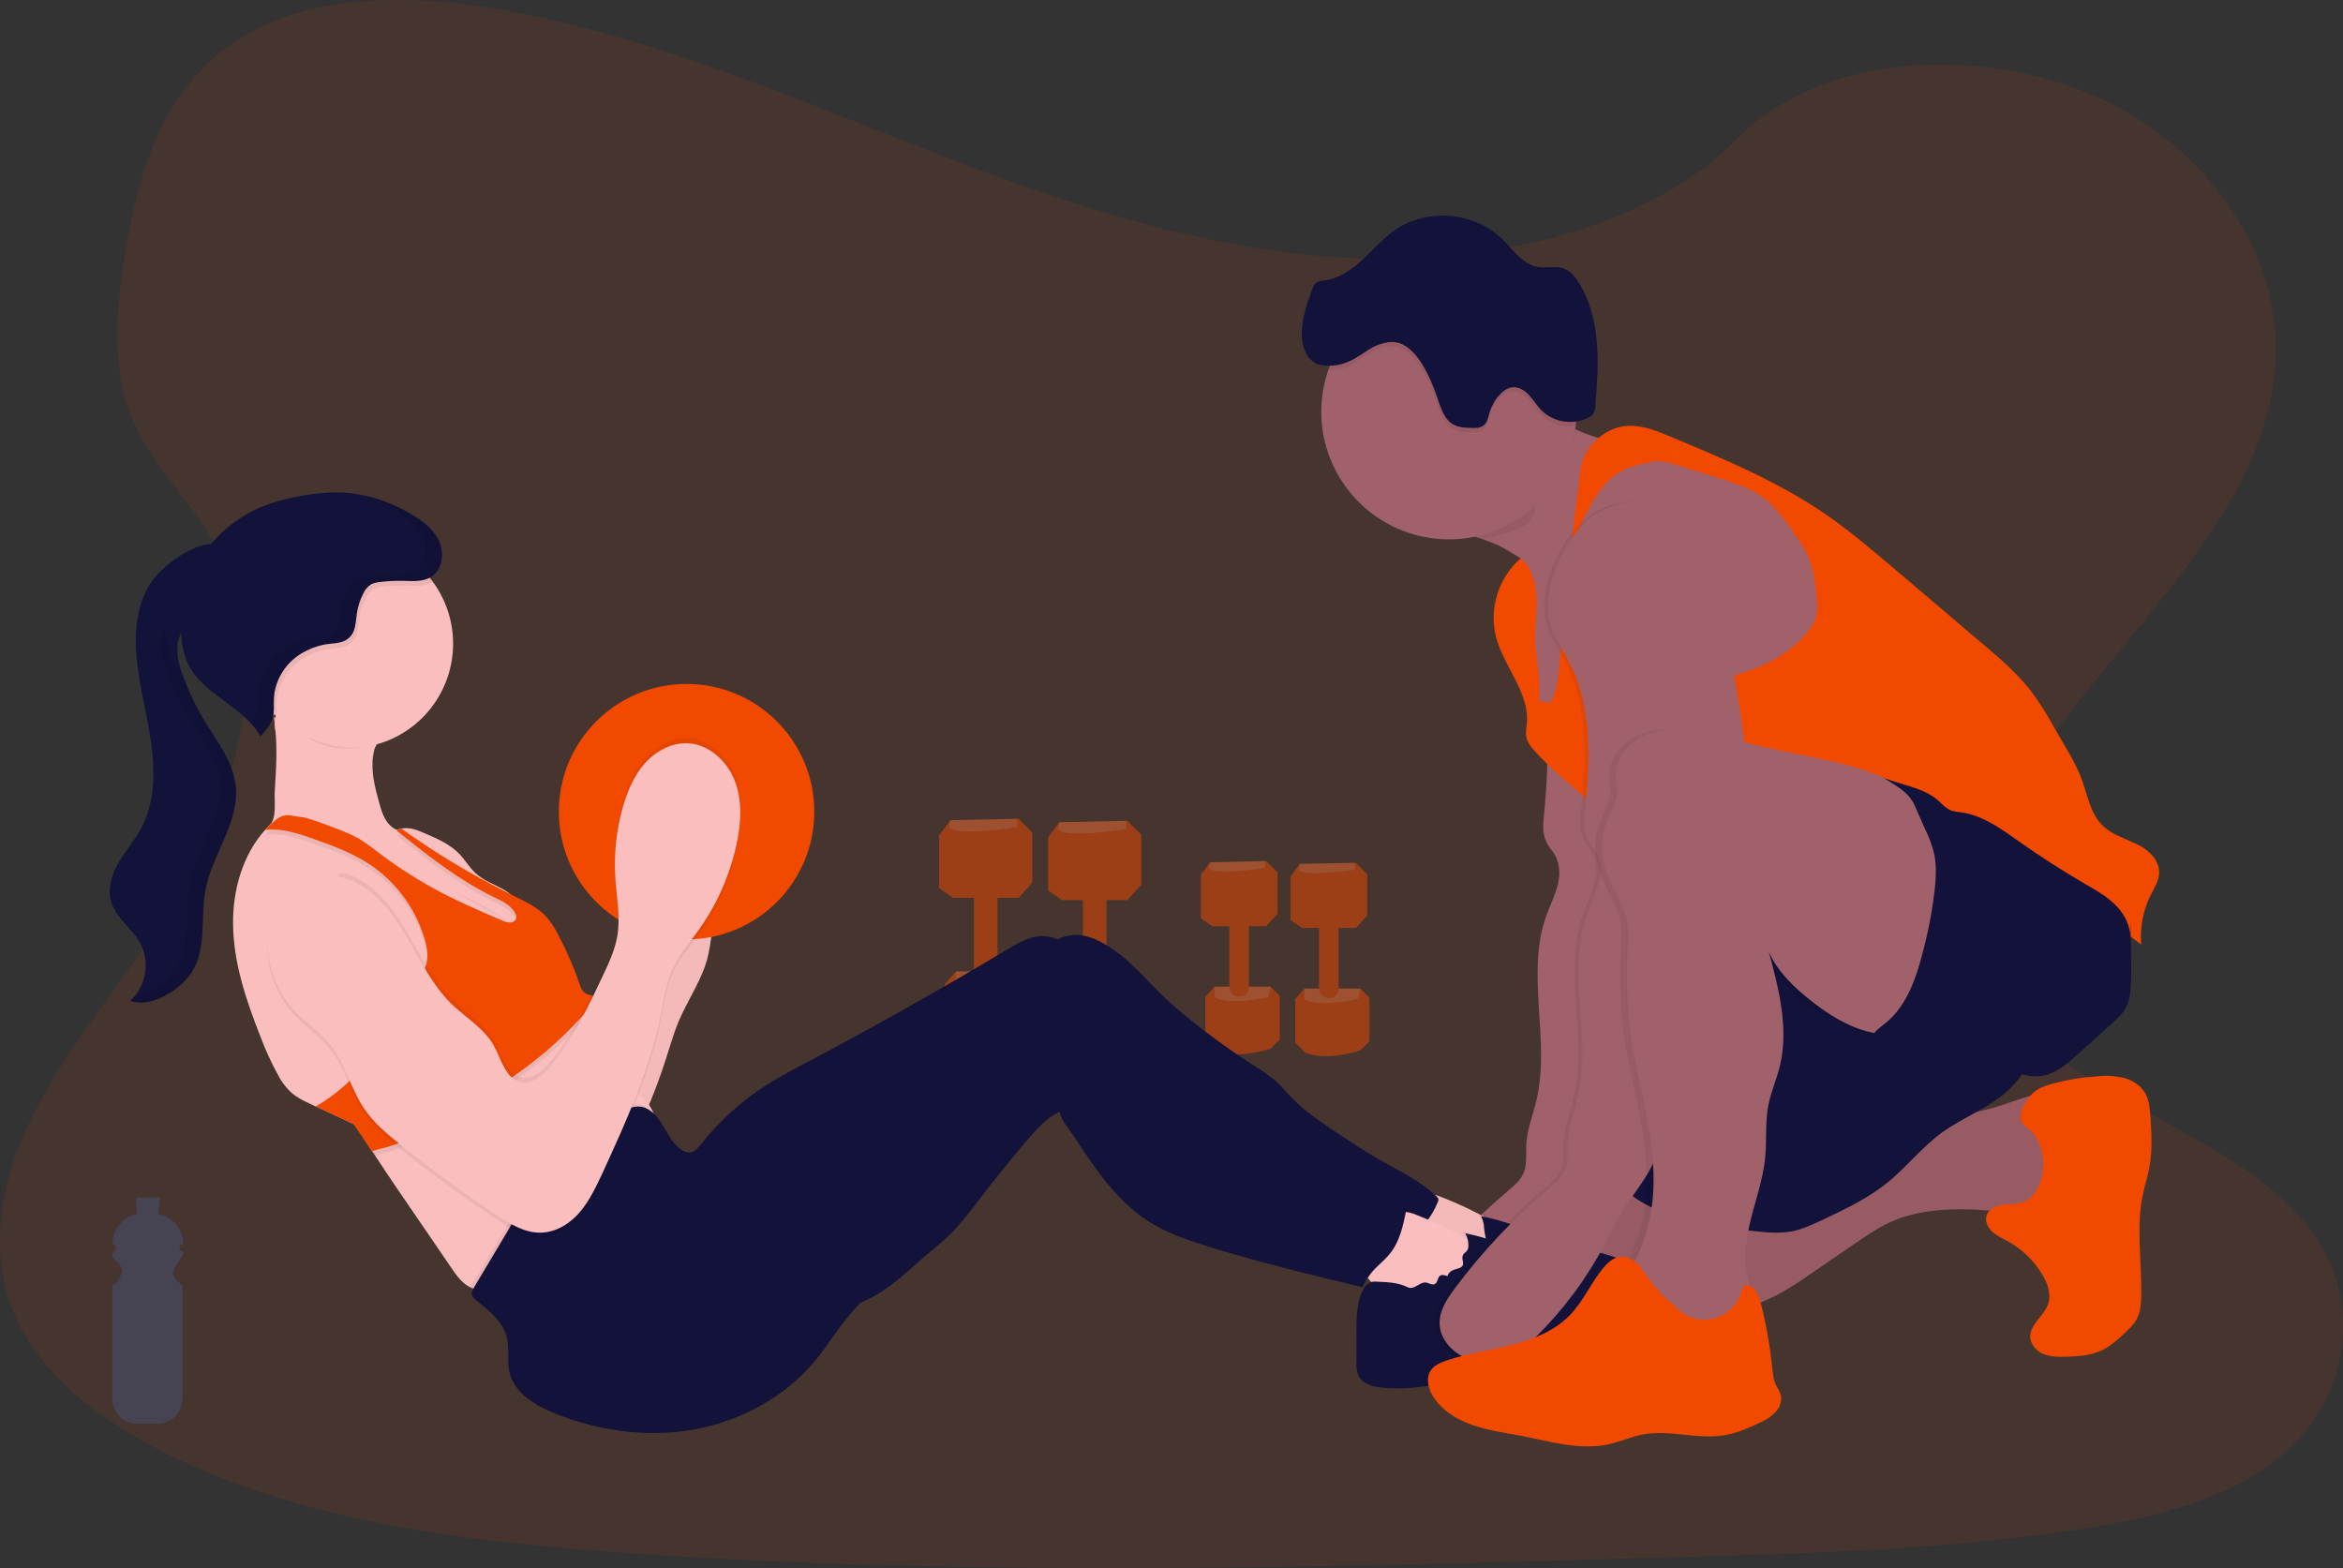 <?xml version="1.0" encoding="utf-8"?>
<!-- Generator: Adobe Illustrator 24.1.0, SVG Export Plug-In . SVG Version: 6.00 Build 0)  -->
<svg version="1.1" id="_x37_5ec1790-e4b7-40a0-8812-a9d39b2e2dcc"
	 xmlns="http://www.w3.org/2000/svg" xmlns:xlink="http://www.w3.org/1999/xlink" x="0px" y="0px" viewBox="0 0 1152.1 771.1"
	 style="enable-background:new 0 0 1152.1 771.1;" xml:space="preserve">
<rect x="0" y="0" width="1152.1" height="771.1" fill="#333333" stroke="none"/>
<style type="text/css">
	.st0{opacity:0.1;fill:#F24900;enable-background:new    ;}
	.st1{opacity:0.5;}
	.st2{fill:#F24900;}
	.st3{opacity:0.2;fill:#FFFFFF;enable-background:new    ;}
	.st4{opacity:6.000000e-02;enable-background:new    ;}
	.st5{fill:#A1616A;}
	.st6{fill:#12123A;}
	.st7{fill:#FBBEBE;}
	.st8{opacity:3.000000e-02;enable-background:new    ;}
	.st9{fill:#464353;}
	.st10{opacity:6.000000e-02;}
</style>
<path class="st0" d="M669.4,127.1c-73.9-2.6-144.2-26.4-211.3-52.5s-133.7-55-205.8-68.8c-46.4-8.9-99.5-10.1-136.8,14.7
	C79.5,44.5,67.9,85.8,61.6,124.1c-4.7,28.8-7.5,59.2,5.4,86.2c8.9,18.7,24.8,34.5,35.8,52.4c38.2,62.4,11.2,139.5-30.2,200.4
	c-19.4,28.6-41.9,55.9-56.9,86.3s-21.9,65.3-8.8,96.4c13,30.8,43.9,53.9,77.5,70.2c68.1,33,148.4,42.5,226.7,47.8
	c173.3,11.8,347.5,6.7,521.2,1.6c64.3-1.9,128.9-3.8,192.1-13.8c35.1-5.5,71.4-14.3,96.9-35.4c32.4-26.8,40.4-72.3,18.7-106
	c-36.4-56.5-137-70.5-162.4-131.1c-14-33.4,0.4-70.5,20.7-101.5c43.6-66.4,116.8-124.6,120.6-200.5c2.6-52.1-32.5-104.3-86.9-129
	C975,22.3,896,25.6,854,68.4C810.7,112.4,734.6,129.4,669.4,127.1z"/>
<g class="st1">
	<polygon class="st2" points="500.8,402.6 467.3,403.3 461.8,410.8 461.8,436.7 468.7,441.5 500.8,441.5 507.6,434 507.6,409.4 	"/>
	<path class="st3" d="M500.1,406.7c0,0-30.7,4.8-33.5,0l0.7-3.4l32.8-0.7V406.7z"/>
	<path class="st2" d="M503.5,477.7l5.5,5.5v26l-5.5,5.4c0,0-19.8,6.8-32.8,1.4l-6.1-6.1v-26l5.5-6.2L503.5,477.7z"/>
	<path class="st3" d="M502.1,483.8c0,0-23.9,5.5-32.1,0v-6.2h33.5L502.1,483.8z"/>
	<path class="st2" d="M490.5,441.3v36.9c-0.2,3-2.8,5.4-5.8,5.2l0,0c-3,0.1-5.6-2.2-5.8-5.2v-36.9c0-3.1,3-5.6,6.5-5.2l0,0
		C488.2,436.3,490.4,438.5,490.5,441.3z"/>
	<polygon class="st2" points="554.3,403.6 520.9,404.3 515.4,411.8 515.4,437.8 522.2,442.6 554.3,442.6 561.2,435 561.2,410.5 	"/>
	<path class="st3" d="M553.7,407.7c0,0-30.7,4.8-33.5,0l0.7-3.4l32.8-0.7V407.7z"/>
	<path class="st2" d="M557.1,478.8l5.5,5.5v26l-5.5,5.4c0,0-19.8,6.8-32.8,1.4l-6.2-6.1v-26l5.5-6.2L557.1,478.8z"/>
	<path class="st3" d="M555.7,484.9c0,0-23.9,5.5-32.1,0v-6.1h33.4L555.7,484.9z"/>
	<path class="st2" d="M544.1,442.4v36.9c-0.2,3-2.8,5.4-5.8,5.2l0,0c-3,0.1-5.6-2.2-5.8-5.2v-36.9c0-3.1,3-5.6,6.5-5.2l0,0
		C541.7,437.3,543.9,439.6,544.1,442.4z"/>
	<polygon class="st2" points="622.6,423.4 595,424 590.5,430.1 590.5,451.5 596.1,455.4 622.6,455.4 628.2,449.2 628.2,429 	"/>
	<path class="st3" d="M622,426.8c0,0-25.3,3.9-27.5,0l0.6-2.8l27-0.6L622,426.8z"/>
	<path class="st2" d="M624.8,485.2l4.5,4.5v21.4l-4.5,4.5c0,0-16.3,5.6-27,1.1l-5.1-5.1v-21.4l4.5-5.1H624.8z"/>
	<path class="st3" d="M623.7,490.3c0,0-19.7,4.5-26.4,0v-5.1h27.5L623.7,490.3z"/>
	<path class="st2" d="M614.1,455.3v30.4c-0.1,2.5-2.3,4.4-4.8,4.3l0,0c-2.5,0.1-4.6-1.8-4.8-4.3v-30.4c0.2-2.5,2.3-4.5,4.9-4.3
		c0.1,0,0.3,0,0.4,0l0,0C612.2,451.1,614,453,614.1,455.3z"/>
	<polygon class="st2" points="666.7,424.3 639.1,424.8 634.6,431 634.6,452.4 640.3,456.3 666.7,456.3 672.3,450.1 672.3,429.9 	"/>
	<path class="st3" d="M666.1,427.6c0,0-25.3,3.9-27.5,0l0.6-2.8l27-0.6L666.1,427.6z"/>
	<path class="st2" d="M668.9,486.1l4.5,4.5V512l-4.5,4.5c0,0-16.3,5.6-27,1.1l-5-5v-21.4l4.5-5.1H668.9z"/>
	<path class="st3" d="M667.8,491.2c0,0-19.7,4.5-26.4,0v-5.1h27.5L667.8,491.2z"/>
	<path class="st2" d="M658.2,456.1v30.4c-0.1,2.5-2.3,4.4-4.8,4.3l0,0c-2.5,0.1-4.6-1.8-4.8-4.3v-30.4c0-2.6,2.5-4.6,5.3-4.3l0,0
		C656.3,452,658.1,453.9,658.2,456.1z"/>
</g>
<path class="st4" d="M837.8,302.8c-3.9,2.6-5.3,7.8-5.8,12.5c-2.1,20.1,6.2,39.9,5.6,60.1c-0.4,16-6.4,31.4-12.3,46.3
	c-10.1,25.5-15.3,53.1-17.3,80.4s-5,55.8-19.7,78.8c-3.3,5.2-7.2,10.1-10.5,15.3c-3.4,5.5-6.1,11.4-9.2,17.1
	c-8.9,16.9-20.4,32.3-34,45.7c-4,3.9-8.2,7.7-13.3,9.9c-6.6,2.9-14.2,3-20.9,0.2c-6.8-2.8-12.6-9.2-12.9-16.6
	c-0.2-6.6,3.7-12.6,7.7-17.9c13.4-18,28.9-34.3,46-48.8c3.1-2.6,6.4-5.3,8-9.1c1.8-4.3,1.1-9.2,1.3-13.9c0.4-7.5,3.3-14.5,5-21.8
	c7-29.5-5.4-61.7,4.7-90.3c2.2-6.3,5.6-12.4,6.4-19.1c0.6-4.7-0.6-9.9-3.5-13.4c-2.7-3.2-4.3-7.2-4.3-11.4c0-0.9,0-1.7,0.1-2.5
	c1.2-13.1,2.4-26.2,1.8-39.4s-3.3-26.3-9.3-38c-3.1-6-7.2-11.7-9.1-18.2c-3.1-10.6-0.2-22,4.4-32c3.6-7.8,8.5-15.3,15.2-20.6
	c12.6-10,31.4-11.1,45.1-2.9c10.1,6.1,17.1,16.3,22.7,26.6C833.6,287.7,837.8,294.2,837.8,302.8z"/>
<path class="st5" d="M804.5,223.1c-1.9,5.2-3.8,10.4-5.7,15.5c-1.3,3.4-2.5,6.8-3.8,10.2c-6,15.7-12.7,31.1-23.2,44.1
	c1.6-1.9-13.2-11.7-24.1-18.4c-5.3-3.3-9.7-5.8-10.8-6.3c-2.6-1.2-5.2-2.2-7.9-3.1c-4.2-1.4-8.3-2.6-12.5-4.1
	c-9.6-3.5-2.9-8.7,1.2-14.3c13.5-18.3,16-43.4,31.3-60.2c5.6,10.6,14.5,19.2,25.3,24.5c0.2,0.1,0.4,0.2,0.7,0.3
	c9.1,4.2,19.1,6.1,28.5,9.6c0.5,0.2,1.1,0.5,1.3,1C804.7,222.4,804.6,222.8,804.5,223.1z"/>
<path class="st5" d="M778.3,593.5c-8.8,12.6-10.6,28.9-4.7,43.2c0.7,2,1.9,3.7,3.4,5.2c1.9,1.5,4.1,2.5,6.4,3
	c19.9,5.7,41.1,4.5,61.4,1c6.9-1.1,13.7-2.8,20.2-5.2c10.1-3.8,19.1-10,27.9-16.1l18.8-12.9c6.1-4.2,12.2-8.4,19-11.3
	c10.4-4.5,21.9-5.8,33.2-5.8c9.7,0,19.4,0.9,29,2.8c6.4,1.2,14,2.5,18.5-2.2c2.6-2.6,3.3-6.5,3.8-10.1c2-14.1,1.9-28.5-0.1-42.6
	c-0.1-1.2-0.5-2.3-1.2-3.2c-0.7-0.6-1.6-1-2.5-1.1c-8.8-2-17.7,2.2-26.3,5c-17.9,5.9-37.1,6.7-55.2,11.5
	c-19.1,5.1-37,14.8-56.7,16.8c-9.4,0.9-18.8,0.1-28.3,0.3c-8.7,0.2-16.9,3.2-25.5,3.6C803.1,576.1,788.7,579,778.3,593.5z"/>
<path class="st4" d="M778.3,593.5c-8.8,12.6-10.6,28.9-4.7,43.2c0.7,2,1.9,3.7,3.4,5.2c1.9,1.5,4.1,2.5,6.4,3
	c19.9,5.7,41.1,4.5,61.4,1c6.9-1.1,13.7-2.8,20.2-5.2c10.1-3.8,19.1-10,27.9-16.1l18.8-12.9c6.1-4.2,12.2-8.4,19-11.3
	c10.4-4.5,21.9-5.8,33.2-5.8c9.7,0,19.4,0.9,29,2.8c6.4,1.2,14,2.5,18.5-2.2c2.6-2.6,3.3-6.5,3.8-10.1c2-14.1,1.9-28.5-0.1-42.6
	c-0.1-1.2-0.5-2.3-1.2-3.2c-0.7-0.6-1.6-1-2.5-1.1c-8.8-2-17.7,2.2-26.3,5c-17.9,5.9-37.1,6.7-55.2,11.5
	c-19.1,5.1-37,14.8-56.7,16.8c-9.4,0.9-18.8,0.1-28.3,0.3c-8.7,0.2-16.9,3.2-25.5,3.6C803.1,576.1,788.7,579,778.3,593.5z"/>
<path class="st6" d="M794.5,572.4c-0.5,2.2-0.9,4.5-0.2,6.7c0.8,2.1,2.2,4,4,5.4c17,15.2,41.3,18.4,64,20.8
	c6.2,0.7,12.4,1.3,18.5,0.2c5.5-1,10.7-3.5,15.8-5.9c11-5.2,22.1-10.5,31.5-18.1c9.2-7.5,16.7-17.1,26.2-24.2
	c10.9-8,24.3-12.6,34-22c7-6.8,11.7-15.6,13.3-25.3c1.1-6.6,0.7-13.3,0-19.9c-0.8-7.6-2.1-15.3-5.7-22.1
	c-4.2-7.8-11.2-13.7-18.7-18.5c-15.7-10.2-34.2-16.6-53-16.4c-26,0.2-50,15.4-68.7,32.3c-19.7,18-35.7,39.7-47,63.9
	C802.3,543.2,797.5,557.6,794.5,572.4z"/>
<path class="st5" d="M837.8,302.8c-3.9,2.6-5.3,7.8-5.8,12.5c-2.1,20.1,6.2,39.9,5.6,60.1c-0.4,16-6.4,31.4-12.3,46.3
	c-10.1,25.5-15.3,53.1-17.3,80.4s-5,55.8-19.7,78.8c-3.3,5.2-7.2,10.1-10.5,15.3c-3.4,5.5-6.1,11.4-9.2,17.1
	c-8.9,16.9-20.4,32.3-34,45.7c-4,3.9-8.2,7.7-13.3,9.9c-6.6,2.9-14.2,3-20.9,0.2c-6.8-2.8-12.6-9.2-12.9-16.6
	c-0.2-6.6,3.7-12.6,7.7-17.9c13.4-18,28.9-34.3,46-48.8c3.1-2.6,6.4-5.3,8-9.1c1.8-4.3,1.1-9.2,1.3-13.9c0.4-7.5,3.3-14.5,5-21.8
	c7-29.5-5.4-61.7,4.7-90.3c2.2-6.3,5.6-12.4,6.4-19.1c0.6-4.7-0.6-9.9-3.5-13.4c-2.7-3.2-4.3-7.2-4.3-11.4c0-0.9,0-1.7,0.1-2.5
	c1.2-13.1,2.4-26.2,1.8-39.4s-3.3-26.3-9.3-38c-3.1-6-7.2-11.7-9.1-18.2c-3.1-10.6-0.2-22,4.4-32c3.6-7.8,8.5-15.3,15.2-20.6
	c12.6-10,31.4-11.1,45.1-2.9c10.1,6.1,17.1,16.3,22.7,26.6C833.6,287.7,837.8,294.2,837.8,302.8z"/>
<ellipse class="st5" cx="782.5" cy="310.6" rx="37.8" ry="59.4"/>
<path class="st7" d="M686,621c2.3,3.2,3,7.2,2,11c3.6,2.6,7.9,3.8,12.3,3.6c4.4-0.2,8.6-1.2,12.7-2.9c3.5-1.3,6.8-3,9.8-5.2
	c5.2-3.9,9-9.4,12-15.1c1.7-3.2,3.1-7.2,1-10.1c-0.8-1-1.9-1.8-3-2.3c-7.7-4.4-15.7-8.2-24-11.4c-2.3-1-4.7-1.6-7.2-1.6
	c-3.1,0.2-5.9,1.8-8.3,3.7c-5.5,4.3-9.9,9.7-12.9,16c-0.9,2-3.8,6.8-2.4,8.8c0.6,1,3,1.3,4,1.9C683.5,618.3,684.9,619.5,686,621z"/>
<path class="st8" d="M686,621c2.3,3.2,3,7.2,2,11c3.6,2.6,7.9,3.8,12.3,3.6c4.4-0.2,8.6-1.2,12.7-2.9c3.5-1.3,6.8-3,9.8-5.2
	c5.2-3.9,9-9.4,12-15.1c1.7-3.2,3.1-7.2,1-10.1c-0.8-1-1.9-1.8-3-2.3c-7.7-4.4-15.7-8.2-24-11.4c-2.3-1-4.7-1.6-7.2-1.6
	c-3.1,0.2-5.9,1.8-8.3,3.7c-5.5,4.3-9.9,9.7-12.9,16c-0.9,2-3.8,6.8-2.4,8.8c0.6,1,3,1.3,4,1.9C683.5,618.3,684.9,619.5,686,621z"/>
<path class="st6" d="M727.4,597.8c16.9,3.1,32.5,11.3,49.1,15.7c6.7,1.8,13.7,3,20.1,5.6s12.5,7.1,15.3,13.5
	c1.2,3.1,1.9,6.3,2.3,9.5c0.7,4.6,1.3,9.8-1.4,13.5c-2.9,4-8.3,4.9-13.2,5.5c-17.6,2.1-35.2,4.2-52.8,5.7c-3.6,0.2-7.1,0.6-10.7,1.3
	c-2.9,0.6-5.7,1.5-8.6,2.1c-3.7,0.9-7.5,1.4-11.3,2c-9.7,1.4-19.5,2.8-29.2,1.7c-4.4-0.5-9.4-1.9-11.3-5.9c-0.8-2.1-1.2-4.3-1-6.5
	c0-5.9-0.1-11.9,0-17.8c0.1-6.1,0.4-12.4,3.2-17.8c0.7-1.7,2-3,3.6-3.8c1-0.3,2.1-0.4,3.1-0.3c5.2,0.2,10.6,0.4,15.2,2.7
	c3.7,1.8,6.7,4.9,10.5,6.5c7.1,3.2,15.7,0.9,22.9,3.9c1.7-5.2,1.3-10.4,0-15.7s-3-10.5-3.5-15.9c0-1.2-0.3-2.4-0.7-3.5
	C728.4,598.7,728.6,597.6,727.4,597.8z"/>
<path class="st7" d="M162.2,427.3c-3.4-1.1-6.7,1.9-8.6,5c-7.9,12.5-7.3,29.1-0.9,42.5c1.5,3.4,3.6,6.5,6.2,9.2
	c3.4,3.4,7.9,5.6,12,8c11.5,6.8,21.3,16,28.8,27c4.9,7.2,8.7,15.1,14.3,21.8c13.7,16.5,36.1,24,49.4,40.8c3.2,4,5.9,8.6,10.1,11.5
	c7.8,5.4,18.5,3.4,23.8-4.4c1.8-2.6,2.8-5.7,3-8.9c5.1-7.6,9.4-15.9,13.4-24.2c5.9-12.6,10.9-25.6,15-38.9c1.5-4.7,2.9-9.4,4.8-14
	c4.7-11.3,12.2-21.5,14.8-33.4c1.1-4.8,1.3-9.8,2.9-14.4c1.4-4.2,3.7-7.9,6.9-11c10.4-10.1,16-24.8,24.3-36.7
	c3.4-4.8,6.9-9.6,9.1-15s3.1-11.7,1-17.2s-7.5-9.9-13.3-9.6c-2.6,0.3-5.2,1.1-7.5,2.3c-8.1,3.8-15.5,8.9-21.9,15.1
	c-2.8,2.7-5.5,5.6-8,8.6c-12.2,14.6-21.8,32.3-22.6,51.3c-0.3,6.5,0.2,13.7-3.9,18.8c-11.4,14-15.1,33.1-24.8,48.3
	c-4.5,7-9.7,14.2-17.4,17.4c-1.1,0.5-2.4,0.8-3.7,0.7c-3.1-0.3-4.9-3.6-6.1-6.4c-5.1-11-11-21.6-17.6-31.8c-2.6-4-5.5-8.1-9.7-10.5
	c-2.9-1.6-6.2-2.3-8.9-4.2c-3.8-2.6-5.7-7-7.7-11.1c-6.3-13.3-14.3-25.8-23.8-37.1c-4.3-5.2-10.1-10.5-16.8-9.7
	C172.1,418.1,168.2,424.8,162.2,427.3z"/>
<path class="st8" d="M162.2,427.3c-3.4-1.1-6.7,1.9-8.6,5c-7.9,12.5-7.3,29.1-0.9,42.5c1.5,3.4,3.6,6.5,6.2,9.2
	c3.4,3.4,7.9,5.6,12,8c11.5,6.8,21.3,16,28.8,27c4.9,7.2,8.7,15.1,14.3,21.8c13.7,16.5,36.1,24,49.4,40.8c3.2,4,5.9,8.6,10.1,11.5
	c7.8,5.4,18.5,3.4,23.8-4.4c1.8-2.6,2.8-5.7,3-8.9c5.1-7.6,9.4-15.9,13.4-24.2c5.9-12.6,10.9-25.6,15-38.9c1.5-4.7,2.9-9.4,4.8-14
	c4.7-11.3,12.2-21.5,14.8-33.4c1.1-4.8,1.3-9.8,2.9-14.4c1.4-4.2,3.7-7.9,6.9-11c10.4-10.1,16-24.8,24.3-36.7
	c3.4-4.8,6.9-9.6,9.1-15s3.1-11.7,1-17.2s-7.5-9.9-13.3-9.6c-2.6,0.3-5.2,1.1-7.5,2.3c-8.1,3.8-15.5,8.9-21.9,15.1
	c-2.8,2.7-5.5,5.6-8,8.6c-12.2,14.6-21.8,32.3-22.6,51.3c-0.3,6.5,0.2,13.7-3.9,18.8c-11.4,14-15.1,33.1-24.8,48.3
	c-4.5,7-9.7,14.2-17.4,17.4c-1.1,0.5-2.4,0.8-3.7,0.7c-3.1-0.3-4.9-3.6-6.1-6.4c-5.1-11-11-21.6-17.6-31.8c-2.6-4-5.5-8.1-9.7-10.5
	c-2.9-1.6-6.2-2.3-8.9-4.2c-3.8-2.6-5.7-7-7.7-11.1c-6.3-13.3-14.3-25.8-23.8-37.1c-4.3-5.2-10.1-10.5-16.8-9.7
	C172.1,418.1,168.2,424.8,162.2,427.3z"/>
<ellipse class="st7" cx="161.5" cy="355.7" rx="26.4" ry="23.8"/>
<circle class="st7" cx="186.2" cy="350.8" r="9.5"/>
<ellipse class="st7" cx="165" cy="346" rx="36.3" ry="9.7"/>
<path class="st7" d="M132.6,343.9c0.9,2.8,1.6,5.7,2.1,8.5c-3-3.1-5.7-6.6-7.9-10.3c-0.6-0.6-1.1-1.4-1.4-2.2
	c-3.2-7.5-5.4-15.2-5.4-23.4c0-28.4,23-51.4,51.4-51.4c28.4,0,51.4,23,51.4,51.4c0,23.2-15.5,43.5-37.9,49.6c1.6-5.1,3.7-10,4-15.2
	c0.2-1.8-0.1-3.5-0.7-5.2c-0.9-1.7-2.2-3.2-3.8-4.3c-5.7-4.4-13.1-6.3-20.3-6.2c-7.2,0.3-14.3,2-20.9,5c-2.1,0.9-4.6,2.1-7,2.9
	C135,343.5,133.8,343.8,132.6,343.9z"/>
<path class="st7" d="M262.8,456.3c-3.3,5.3-10.3,6.9-16.5,6.4c-11.5-0.8-22-7-30.9-14.4s-16.7-16-25.8-23.1
	c-16.9-13.3-36-18.6-57.5-18.9c4.2-3.5,2.7-11.8,3-17.2c0.7-11,1.4-22.3,0-33.1c-0.1-1.2-0.3-2.3-0.5-3.5c0.3,0.4,0.7,0.7,1.1,1.1
	c13,12.5,31.7,17.3,49.1,12.5c-0.6,1.7-1,3.5-1.3,5.3c-1.2,7.7,0.8,15.6,2.9,23.1c1.2,4.5,2.7,9.4,6.4,12.2c2.4,1.8,5.5,2.6,8.3,3.5
	c5.7,1.9,11,5,15.5,9c3.2,2.8,6,6,9.4,8.4c3.2,2,6.6,3.8,10.2,5.2c8.7,4,16.8,9,24.4,14.8c1.4,0.9,2.5,2.2,3.2,3.8
	C264.1,453.2,263.8,454.9,262.8,456.3z"/>
<path class="st7" d="M321.9,553.2c-0.7,4.6-4.9,8.1-7.8,11.7c-8,9.7-16.1,19.4-25.1,28.3c-9.6,9.5-20.1,17.9-30.7,26.3l-13.7,10.9
	c-1.7,1.5-3.7,2.7-5.8,3.5c-2.5,0.6-5.2,0.3-7.5-0.9c-0.9-0.4-1.8-1-2.6-1.6c-2.8-2.2-4.9-5.2-6.9-8.2c-9.2-13.5-18.5-27-27.7-40.5
	c-3.3-4.8-6.5-9.8-9.8-14.7c-0.4-0.6-0.8-1.3-1.3-1.9c-2.9-4.5-5.9-9-8.9-13.3l-16.5-7.7l-2.2-1l-2.6-1.2c-3.4-1.6-6.8-3.2-9.6-5.7
	c-2.7-2.5-4.9-5.5-6.6-8.8c-3.3-6.1-6.2-12.4-8.6-18.9c-7-17.7-13.2-36.1-13.4-55.1c-0.2-16.7,4.7-34.1,15.8-46.4
	c1.5-1.7,3.2-3.3,4.9-4.7c2.1-1.8,4.4-2.8,7.1-2.5c2.8,0.4,5.4,0.8,8,1.2c7.3,1.3,14.5,2.8,21.7,4.6c6.5,1.7,13.1,3.5,19.7,2.2
	c1.1-0.2,2.1-0.5,3.1-0.8c0.9-0.2,1.7-0.4,2.6-0.6c0.5-0.1,1-0.1,1.5-0.2c3.5-0.2,6.8,1.2,10,2.6c6.1,2.6,12.4,5.4,17,10.2
	c2.7,2.9,4.8,6.5,7.7,9.2c3.9,3.7,9.1,5.5,13.8,8.1c0.9,0.5,1.8,1.1,2.6,1.7c1.8,1.4,3.5,3,5,4.8l0,0c6.1,7.1,9.7,16.8,16.4,23.9
	c5.4,5.7,10,12,13.9,18.8c0.6,1.1,1.2,2.3,1.8,3.4c1,1.9,1.9,3.9,2.8,5.9c0.2,0.5,0.4,1,0.6,1.5c1.3,3,2.4,6.1,3.3,9.2
	c2.3,7.5,3.8,15.7,8.8,21.8c3.5,4.2,8.4,7,12.5,10.6c2.6,2.2,4.7,5.1,6.1,8.3C321.9,549.1,322.2,551.2,321.9,553.2z"/>
<path class="st4" d="M294.1,493.1c-1.1,1.4-2.3,2.9-3.5,4.3c-0.2,0.3-0.4,0.5-0.6,0.8c-10.5,12.3-22.6,23.2-35.9,32.5
	c-8.2,5.7-16.9,10.8-25.5,15.9l-16,9.4c-6.7,3.9-13.5,7.9-20.9,10.2c-2.4,0.7-4.9,1.3-7.3,2c-0.4-0.6-0.8-1.3-1.3-1.9
	c-2.9-4.5-5.9-9-8.9-13.3l-16.5-7.7c9.1-5.7,17.2-13,23.9-21.4c10-12.3,17.7-26.4,25.3-40.4c1.3-2.3,2.4-4.7,3.1-7.2
	c1-4.2,0.2-8.6-1.1-12.7c-4.5-14.8-14-27.5-26.8-36.1c-9-6-19.2-9.6-29.4-13.2c-7.1-2.5-14.9-4.8-22.1-3.8c1.5-1.7,3.2-3.3,4.9-4.7
	c2.1-1.8,4.4-2.9,7.1-2.5s5.4,0.8,8,1.2c5.4,1.6,10.6,3.6,15.8,5.6c3.4,1.3,6.8,2.8,10,4.5c3.2,2,6.3,4.1,9.2,6.5
	c8.7,6.6,17.8,12.6,27.3,17.9c11,6.1,22.5,11,34.1,16c1.2,0.6,2.6,1,4,1c1.4,0,2.7-1,3-2.3c0-0.7-0.1-1.5-0.5-2.1
	c-2-4.1-6.5-6.1-10.6-8.1c-17.1-8.3-32.1-20.1-46.9-32c-0.4-0.3-0.7-0.6-0.9-1l2.6-0.6c16.6,11.9,34.1,22.5,52.5,31.6
	c1,0.5,1.9,1,2.9,1.4c0.7,0.4,1.4,0.7,2.1,1l0,0c4.9,2.4,9.9,5,13.6,9c2.4,2.8,4.4,5.8,6,9.1c4.1,7.7,7.6,15.7,10.4,24
	c0.1,0.2,0.1,0.4,0.2,0.5c0.4,1.3,1,2.4,1.8,3.4c0.3,0.3,0.7,0.6,1,0.8C289.9,491.8,292.5,491.7,294.1,493.1z"/>
<path class="st2" d="M197.5,407.5c16.6,11.9,34.1,22.5,52.4,31.6l2.9,1.5c5.6,2.7,11.4,5.5,15.7,10c2.4,2.8,4.4,5.8,6,9.1
	c4.1,7.7,7.6,15.7,10.4,24c0.6,1.8,1.4,3.8,3.1,4.8s4.4,0.9,5.9,2.3c-1.4,1.7-2.7,3.4-4.2,5c-10.5,12.3-22.6,23.2-35.9,32.5
	c-8.2,5.7-16.9,10.8-25.5,15.9l-16,9.4c-6.7,3.9-13.5,7.9-20.9,10.1c-2.8,0.8-5.7,1.5-8.6,2.3c-2.9-4.5-5.9-9-8.9-13.3l-18.6-8.7
	c10-5.7,18.7-13.7,26-22.7c10-12.3,17.7-26.4,25.3-40.3c1.3-2.3,2.4-4.7,3.1-7.2c1-4.2,0.2-8.6-1.1-12.7
	c-4.5-14.7-13.9-27.4-26.7-36c-9-6-19.2-9.6-29.4-13.2c-7.1-2.5-14.9-4.8-22.1-3.8c1.5-1.7,3.2-3.3,4.9-4.7c2.1-1.8,4.4-2.8,7.1-2.5
	c2.8,0.4,5.4,0.8,8,1.2c5.4,1.7,10.6,3.6,15.8,5.6c3.4,1.3,6.8,2.8,10,4.5c3.2,2,6.3,4.1,9.2,6.5c8.7,6.6,17.8,12.6,27.4,17.9
	c11,6.1,22.5,11,34.1,16c1.2,0.6,2.6,1,4,1c1.4,0,2.7-1,3-2.3c0-0.7-0.1-1.4-0.5-2.1c-2-4.1-6.5-6.2-10.6-8.1
	c-17.1-8.3-32.1-20.2-46.9-32c-0.4-0.3-0.7-0.6-0.9-1L197.5,407.5z"/>
<circle class="st2" cx="337.6" cy="399.1" r="62.8"/>
<path class="st6" d="M400.1,648.9c11.8-3.7,23.7-7.5,34-14.2c7.2-4.7,13.5-10.8,20.1-16.5c5-4.2,10.1-8.2,14.6-12.9
	c4.1-4.4,7.9-9,11.4-13.8c8-10.5,16.3-20.8,24.9-30.9c4.6-5.4,9.4-10.9,15.8-13.9c11.4-5.3,24.8-1.7,36.8,1.9
	c18,5.5,35.9,11.3,52.8,19.7c9.6,4.8,18.9,10.1,28.5,14.7c17.7,8.3,36.5,14.1,55.2,19.8c1.4,0.6,2.9,0.7,4.4,0.4
	c1-0.5,1.9-1.2,2.6-2.2c2.4-3,4.4-6.4,5.8-10c0.6-0.9,0.3-2-0.5-2.6c-8-7.8-18.4-12.6-28.1-18.1c-7.7-4.4-15.1-9.4-22.5-14.3
	c-7.1-4.8-14.2-9.5-20.2-15.7c-3-3.1-5.7-6.5-9-9.3c-2.9-2.3-5.9-4.5-9.1-6.4c-14.3-9.1-27.9-19.2-40.7-30.2
	c-9.8-8.4-17.8-19.1-28.2-26.6c-6.4-4.6-13.9-8.8-21.7-8c-9.5,1-16.6,9-23.2,15.9c-22.4,23.2-50.5,39.8-75.5,60.2
	c-20.4,16.6-39.4,36.4-64.2,45.2c1.1,3.7,1.5,7.4,2.6,11c1.4,5.1,3.1,10,5.2,14.8c2.1,4.3,4.4,8.4,6.9,12.4l9.9,16.2
	c2,3.3,4.1,6.7,7,9.3C397.2,646.3,400.1,646.8,400.1,648.9z"/>
<path class="st7" d="M673.8,629.8c2.3,3.2,3,7.2,2,11c3.6,2.6,7.9,3.8,12.3,3.6c4.4-0.2,8.6-1.2,12.7-2.9c3.5-1.3,6.8-3,9.8-5.2
	c5.2-3.9,9-9.4,12-15.1c1.7-3.2,3.1-7.2,1-10.1c-0.8-1-1.9-1.8-3-2.3c-7.7-4.4-15.7-8.2-24-11.4c-2.3-1-4.7-1.6-7.2-1.6
	c-3.1,0.2-5.9,1.9-8.3,3.7c-5.5,4.3-9.9,9.7-12.9,16c-0.9,2-3.8,6.8-2.4,8.8c0.6,1,3,1.3,4,1.9C671.4,627.2,672.7,628.4,673.8,629.8
	z"/>
<path class="st6" d="M719.6,606.2c16.9,3.2,32.5,11.3,49.1,15.7c6.7,1.8,13.7,3,20.1,5.6s12.5,7.1,15.3,13.5
	c1.2,3.1,1.9,6.3,2.3,9.5c0.7,4.6,1.3,9.8-1.4,13.5c-2.9,4-8.3,4.9-13.2,5.5c-17.6,2.1-35.2,4.2-52.8,5.7c-3.6,0.2-7.1,0.6-10.6,1.3
	c-2.9,0.6-5.7,1.5-8.6,2.1c-3.7,0.9-7.5,1.4-11.3,2c-9.7,1.4-19.5,2.8-29.2,1.7c-4.4-0.5-9.4-1.9-11.3-5.9c-0.8-2.1-1.2-4.3-1-6.5
	c0-5.9-0.1-11.9,0-17.8c0.1-6.1,0.4-12.4,3.2-17.8c0.7-1.7,2-3,3.6-3.8c1-0.3,2.1-0.4,3.1-0.3c5.2,0.2,10.6,0.4,15.2,2.7
	c3.7,1.8,6.3-3.6,10.1-2c7.1,3.2,2.3-6.4,9.5-3.4c1.7-5.2,8.8-2.1,7.6-7.4s3.2-3,2.7-8.5c0-1.2-0.3-2.4-0.7-3.5
	C720.6,607.1,720.8,606,719.6,606.2z"/>
<path class="st4" d="M212.8,286.2c-3.9,2.3-8.7,1.8-13.2,1.7c-4-0.1-7.9,0.1-11.8,0.6c-1.4,0.1-2.8,0.5-4.1,1.1
	c-1.7,1.1-3,2.6-3.8,4.4c-1.6,3.1-2.7,6.4-3.2,9.8c-0.6,3.9-0.5,8.1-2.9,11.1c-3.3,4.2-8.4,3.5-13,4.3c-4,0.8-7.9,2.2-11.4,4.4
	c-7,4.2-11.8,11.3-13.2,19.4c-0.1,0.9-0.2,1.8-0.3,2.7c-0.1,2.6,0.2,5.2-0.2,7.7c-0.1,0.6-0.2,1.3-0.4,1.9c0,0.2-0.1,0.4-0.2,0.5
	c-0.1-1.2-0.3-2.3-0.5-3.5c-3-3.1-5.7-6.6-7.9-10.3c-0.6-0.6-1.1-1.4-1.4-2.2c-3.2-7.5-5.4-15.2-5.4-23.4c0-28.4,23-51.4,51.3-51.4
	C187.7,265.2,203.1,273,212.8,286.2L212.8,286.2z"/>
<path class="st6" d="M216.1,266.5c-2.6-6-8-10.2-13.6-13.5c-11-6.6-23.7-10.7-36.5-10.9c-6.5,0-12.9,0.7-19.3,2
	c-6.2,1.1-12.2,2.8-18.1,5.1c-9.6,4-18.1,10.3-24.8,18.3c-1.4,0.1-2.8,0.3-4.2,0.7c-5.4,1.4-10.3,4.3-14.8,7.7
	c-3.7,2.7-7.1,6-9.9,9.6c-3.3,4.7-5.5,10-6.7,15.6c-3.8,17.6,0.9,35.7,4.3,53.3s5.4,36.9-3,52.7c-3.2,6-7.7,11.1-11.1,16.9
	c-3.4,5.8-5.7,12.9-3.7,19.4c2.3,7.9,10,12.9,14.1,20c5.1,9.5,3.2,21.3-4.7,28.7c6.3,2.2,13.4-0.2,19.1-3.7
	c4.5-2.6,8.4-6.3,11.3-10.7c7.2-11.6,4-26.7,6.5-40.1c3.3-17.6,16.8-33.3,14.9-51.1c-1.2-12-9.2-22-15.4-32.2
	c-4.2-6.9-7.6-14.1-10.4-21.6c-2-5.4-3.6-11.1-2.6-16.8c0.3-1.7,0.9-3.4,1.6-5c0,0.2,0,0.4,0,0.6c0.1,5.2,1.3,10.3,3.4,15
	c7.4,15.2,27.2,20.8,35.6,35.5c2.4-2.7,5-5.5,6-9c0.9-3.1,0.4-6.4,0.6-9.6c0.4-9,5.8-17.5,13.5-22.1c3.5-2.1,7.4-3.6,11.4-4.4
	c4.6-0.8,9.7-0.2,13-4.3c2.4-3,2.3-7.3,2.9-11.1c0.5-3.4,1.6-6.8,3.2-9.8c0.8-1.8,2.1-3.3,3.8-4.4c1.3-0.6,2.7-1,4.1-1.1
	c3.9-0.5,7.9-0.7,11.8-0.6c4.6,0.1,9.5,0.5,13.4-1.8C217.4,280.5,218.6,272.5,216.1,266.5z"/>
<path class="st4" d="M774.9,211.3c0,0.1,0,0.3,0,0.4c-1.8,15.6-16.8,14.9-20.3,39.5c-1.4,9.6-16,11.4-25.6,14
	c-4.2-1.4-8.3-2.6-12.5-4.1c-9.6-3.5-2.9-8.7,1.2-14.3c13.5-18.3,16-43.4,31.3-60.2c5.6,10.6,14.5,19.2,25.3,24.5
	C774.4,211.2,774.7,211.3,774.9,211.3z"/>
<path class="st5" d="M775.2,202.4c0,2.4-0.1,4.7-0.4,7.1c-3.9,34.4-35,59.2-69.4,55.3c-34.4-3.9-59.2-35-55.3-69.4
	c3.9-34.4,35-59.2,69.4-55.3C751.2,143.6,775.2,170.5,775.2,202.4z"/>
<path class="st2" d="M800.5,209.4c7.2-0.4,14.1,2.5,20.7,5.2c26.3,11,52.9,22.1,76.4,38.2c11.6,8,22.3,17.1,33.1,26.2l44.1,37.5
	c8.5,7.2,17,14.5,23.8,23.2c4,5.4,7.7,11.1,10.9,17l6.5,11.2c2.7,4.4,5,8.9,7,13.6c3.4,8.6,4.6,18.7,11.4,24.9
	c4.6,4.2,10.8,6,16.4,8.7s11,7.7,10.9,13.9c0,4-2.4,7.6-4.2,11.2c-3.8,7.5-5.3,16-4.6,24.3l-72.1-55.1c-2.9-2.2-5.9-4.5-9.4-5.2
	c-4.6-1-9.2,0.7-13.7,2.3c-34.8,12.3-71.9,17.2-108.7,14.3c-16.3-1.3-32.8-4.2-47.1-12.2c-7.9-4.4-14.9-10.2-21.8-16
	c-8.7-7.2-17.3-14.5-25-22.8c-2-2.2-4.1-4.6-4.6-7.6c-0.4-2.1,0.1-4.3,0.3-6.5c1.3-15.2-11.3-27.8-15.2-42.5
	c-3.5-14.2,1.2-29.1,12.2-38.7c8.6,7.5,8.3,20.7,7.3,32.1c-1.3,15.3,2.9,22.9,1.6,38.2c5.4-0.2,4.5,3.3,6.8-1.6s2.8-10.5,3.2-15.9
	c1.6-19.6,3.6-39.2,5.8-58.8c1.1-9.8,2.4-19.6,3.7-29.3c0.8-6,0.7-11.5,3.8-16.8C784.4,215.3,791.8,209.8,800.5,209.4z"/>
<path class="st5" d="M809.9,227.3c4.6-1.4,9.5-0.1,14.1,1.2c8.1,2.4,16.2,5,24.3,7.6c6.6,2.2,13.2,4.5,18.8,8.7
	c5.8,4.3,10,10.2,14.2,16.1c3,4.2,6,8.5,8,13.2c2.6,6.3,3.3,13.1,4,19.9c0.5,2.9,0.4,5.9-0.1,8.8c-0.9,3.1-2.6,6-4.8,8.4
	c-3.4,4.1-7.4,7.7-11.9,10.6c-11.8,7.9-26,11.2-39.9,14.1c-12.4,2.6-24.8,5-37.5,5.8c-4.9,0.3-10.6,0-13.6-3.9
	c-0.9-1.2-1.5-2.5-2-3.9c-7.4-19.5-10.6-40.4-9.4-61.2c0.1-3.8,0.7-7.6,1.8-11.2c1-2.9,2.3-5.7,3.8-8.4c3.8-7.2,7.8-14.6,14.3-19.4
	c6.8-5,15.7-6.6,24.2-6.3"/>
<path class="st4" d="M856,301.4c-3.9,2.7-5.3,7.8-5.8,12.5c-2.1,20.1,6.2,39.9,5.6,60.1c-0.4,16-6.4,31.4-12.3,46.3
	c-10.1,25.5-15.3,53.1-17.3,80.4s-5,55.8-19.7,78.8c-3.3,5.2-7.2,10.1-10.5,15.3c-3.4,5.5-6.1,11.4-9.2,17.1
	c-8.9,16.9-20.4,32.3-34,45.7c-4,3.9-8.2,7.7-13.3,9.9c-6.6,2.9-14.2,3-20.9,0.2c-6.8-2.8-12.6-9.2-12.9-16.6
	c-0.2-6.6,3.7-12.6,7.7-17.9c13.4-18,28.9-34.3,46-48.8c3.1-2.6,6.4-5.3,8-9.1c1.8-4.3,1.1-9.2,1.3-13.9c0.4-7.5,3.3-14.5,5-21.8
	c7-29.5-5.4-61.7,4.7-90.3c2.2-6.3,5.6-12.4,6.4-19.1c0.6-4.7-0.6-9.9-3.5-13.4c-2.7-3.2-4.3-7.2-4.3-11.4c0-0.9,0-1.7,0.1-2.5
	c1.2-13.1,2.4-26.2,1.8-39.4s-3.3-26.3-9.3-38c-3.1-6-7.2-11.7-9.1-18.2c-3.1-10.6-0.2-22,4.4-32c3.6-7.8,8.5-15.3,15.2-20.6
	c12.6-10,31.4-11.1,45.1-2.9c10.1,6.1,17.1,16.3,22.7,26.6C851.8,286.3,856.1,292.8,856,301.4z"/>
<path class="st5" d="M858.2,301.4c-3.9,2.7-5.3,7.8-5.8,12.5c-2.1,20.1,6.2,39.9,5.6,60.1c-0.4,16-6.4,31.4-12.3,46.3
	c-10.1,25.5-15.3,53.1-17.3,80.4s-5,55.8-19.7,78.8c-3.3,5.2-7.2,10.1-10.5,15.3c-3.4,5.5-6.1,11.4-9.2,17.1
	c-8.9,16.9-20.4,32.3-34,45.7c-4,3.9-8.2,7.7-13.3,9.9c-6.6,2.9-14.2,3-20.9,0.2c-6.8-2.8-12.6-9.2-12.9-16.6
	c-0.3-6.6,3.7-12.6,7.7-17.9c13.4-18,28.9-34.3,46-48.8c3.1-2.6,6.4-5.3,8-9.1c1.8-4.3,1.1-9.2,1.3-13.9c0.4-7.5,3.3-14.5,5-21.8
	c7-29.5-5.4-61.7,4.7-90.3c2.2-6.3,5.6-12.4,6.4-19.1c0.5-4.7-0.6-9.9-3.5-13.4c-2.8-3.1-4.4-7.2-4.5-11.4c0-0.9,0-1.7,0.1-2.5
	c1.2-13.1,2.4-26.2,1.8-39.4s-3.3-26.3-9.3-38c-3.1-6-7.2-11.7-9.1-18.2c-3.1-10.6-0.2-22,4.4-32c3.6-7.8,8.5-15.3,15.2-20.6
	c12.6-10,31.4-11.1,45.1-2.9c10.1,6.1,17.1,16.3,22.7,26.6C854.1,286.3,858.3,292.8,858.2,301.4z"/>
<path class="st9" d="M959.4,562.5l-0.9,0.3"/>
<path class="st9" d="M784.2,607.2c0-0.3,0.1-0.7,0.2-1"/>
<path class="st2" d="M998.6,538.5c2.9-3.3,7.3-4.8,11.6-5.9c6.9-1.8,13.9-2.9,21-3.4c4.4-0.5,8.9-0.2,13.2,0.8
	c4.3,1.2,8.3,3.7,10.5,7.6c1.9,3.4,2.2,7.4,2.5,11.3c0.5,8,1,16-0.3,23.9c-0.8,5-2.4,9.8-3.5,14.8c-3.3,16.3-0.4,33.1-0.7,49.7
	c-0.1,3.5-0.3,7.2-1.8,10.4c-1.6,3.4-4.4,6-7.2,8.6c-3.1,2.8-6.2,5.6-9.9,7.4c-5.5,2.8-11.8,3.2-17.9,3.4c-3.7,0.1-7.6,0.1-11-1.2
	s-6.5-4.5-6.8-8.2c-0.4-6.3,6.7-10.5,8.8-16.5c1.6-4.8-0.2-10.1-2.8-14.4c-4.1-6.9-10-12.6-17.1-16.5c-2.6-1.4-5.4-2.7-7.6-4.7
	s-3.7-5.2-2.7-8c1.1-3.4,5.1-5,8.7-5.3s7.3-0.1,10.5-1.7c2.9-1.4,4.8-4.1,6.2-7c2.9-6.1,3.3-13.1,1.1-19.6c-0.9-2.4-2.1-4.7-3.7-6.8
	c-1.5-1.9-4.6-3.5-5.7-5.6C992,547.7,996.1,541.5,998.6,538.5z"/>
<path class="st4" d="M940.5,393.6c-16.5-14.6-39.5-18.6-61.2-23c-11.1-2.3-22.2-4.8-33.2-7.6c-7.2-1.8-14.5-3.8-22-4.3
	s-15.2,0.5-21.6,4.4c-6.4,3.8-11.3,10.7-11.3,18.2c0,3,0.7,5.9,0.5,8.9c-0.3,4.8-3,9-4.8,13.5c-2.8,7.1-3.2,14.8-1.2,22.2
	c3.2,11.7,12.4,22,11.6,34c-1.3,20.2-0.9,41.2,3.2,61s9.3,39.6,9.2,59.8s-6.2,41.5-21.3,54.9c10.2,9.6,22.7,16.4,36.3,19.8
	c11.6,2.9,25.5,2.6,33.7-6c1.9-2,3.5-4.7,3.1-7.4c-0.4-1.7-1.1-3.4-2.2-4.8c-5.7-10.2-5-22.8-2.5-34.1s6.8-22.4,7.9-34.1
	c0.8-8.4-0.1-17,1.5-25.3c1.2-6.4,3.9-12.4,5.5-18.7c4.8-18.7-0.2-38.2-5.2-56.8c4.2,9.5,12,17,20.1,23.5
	c12.3,9.8,27.2,18.5,42.9,16.8c13.9-1.6,25.8-11.2,34-22.6c0.1-13.2,4.6-25.6,3.8-38.7c-0.5-5.8-1.6-11.5-3.1-17
	c-1.5-6.2-3.1-12.5-6-18.3C954.6,404,946.9,399.3,940.5,393.6z"/>
<path class="st5" d="M943.9,393.6c-16.5-14.6-39.5-18.6-61.2-23c-11.1-2.3-22.2-4.8-33.2-7.6c-7.2-1.8-14.5-3.8-22-4.3
	s-15.2,0.5-21.6,4.4c-6.4,3.8-11.3,10.7-11.3,18.2c0,3,0.7,5.9,0.5,8.9c-0.3,4.8-3,9-4.8,13.5c-2.8,7.1-3.2,14.8-1.2,22.2
	c3.2,11.7,12.4,22,11.6,34c-1.3,20.2-0.9,41.2,3.2,61s9.3,39.6,9.2,59.8s-6.3,41.4-21.4,54.8c10.2,9.6,22.7,16.4,36.3,19.8
	c11.6,2.9,25.5,2.6,33.7-6c1.9-2,3.5-4.7,3.1-7.4c-0.4-1.7-1.1-3.4-2.2-4.8c-5.7-10.2-5-22.8-2.5-34.1s6.8-22.4,7.9-34.1
	c0.8-8.4-0.1-17,1.5-25.3c1.2-6.4,3.9-12.4,5.5-18.7c4.8-18.7-0.2-38.2-5.2-56.8c4.2,9.5,12,17,20.1,23.5
	c12.3,9.8,27.2,18.5,42.9,16.8c13.9-1.6,25.8-11.2,34-22.6c0.1-13.2,4.6-25.6,3.8-38.7c-0.5-5.8-1.6-11.5-3.1-17
	c-1.5-6.2-3.1-12.5-6-18.3C958.1,404,950.3,399.3,943.9,393.6z"/>
<path class="st2" d="M829.2,646c-7.3-4.5-13.7-10.4-18.6-17.4c-1.8-2.5-3.4-5.2-5.6-7.3s-5.2-3.7-8.3-3.4c-3.5,0.4-6.2,3-8.5,5.7
	c-5.9,7.3-9.7,16.2-16.2,23c-7.6,7.8-18.1,12-28.6,14.7s-21.4,4.1-31.7,7.5c-3.2,1.1-6.7,2.5-8.4,5.4c-2.2,3.7-1,8.6,1.3,12.3
	c4.3,7,11.7,11.5,19.5,14.2s15.9,3.8,24,5.3c14.3,2.8,28.9,7.3,43.1,4.1c5.7-1.3,11-3.7,16.7-4.8c13-2.4,26.4,2.5,39.5,0.5
	c6.3-1,12.3-3.5,18-6.3c2.9-1.2,5.5-3,7.7-5.2c2.1-2.3,3.3-5.6,2.5-8.6c-0.5-1.7-1.6-3.2-2.4-4.8c-1.2-2.5-1.4-5.3-1.7-8.1
	c-1.1-10.5-2.9-21-5.5-31.3c-0.9-3.6-2.2-7.6-5.6-9.2c-0.7-0.4-1.5-0.5-2.2-0.2c-1.2,0.5-1.6,1.9-1.9,3.1
	c-3,10.1-13.6,15.9-23.7,12.9c-3.7-1.1-7.1-3.3-9.5-6.4"/>
<path class="st4" d="M775.2,202.4c0,2.4-0.1,4.7-0.4,7.1c-6.4,1-12.9-1.2-17.4-5.8c-2.1-2.2-3.7-5-5.8-7.2s-5-4.1-8-3.9
	c-2.6,0.2-4.8,1.8-6.5,3.7c-2.3,2.4-3.9,5.4-4.9,8.6c-0.7,2.3-1,4.9-2.9,6.4s-4.2,1.4-6.4,1.3c-2.9-0.1-5.9-0.2-8.4-1.6
	c-4.8-2.6-6.4-8.5-8.2-13.7c-3-8.7-9.8-25.1-20.2-26.8c-5-0.8-11.1,1.8-15,4.7c-5.9,4.3-10.3,7.1-17.9,6.9l0,0
	c11.2-32.8,46.9-50.3,79.7-39C758.3,151.7,775.3,175.6,775.2,202.4L775.2,202.4z"/>
<path class="st6" d="M653.1,179.8c-1.8,0-3.6-0.2-5.3-0.8c-4.8-1.9-7.2-7.5-7.6-12.7c-0.6-7.9,2-15.7,4.7-23.2
	c0.6-1.6,1.2-3.4,2.7-4.3c1.2-0.6,2.5-0.9,3.8-0.9c7.2-1,13.4-5.4,18.7-10.3s10.1-10.5,16-14.6c15.7-10.8,39-8.8,52.6,4.6
	c5.4,5.3,10,12.4,17.5,13.7c4.3,0.7,8.9-0.8,13,0.8c3,1.2,5.1,3.8,6.9,6.5c5.6,8.8,8.2,19.1,9.1,29.5s0.1,20.8-0.7,31.1
	c0,1.5-0.4,3.1-1.2,4.4c-0.6,0.8-1.4,1.4-2.3,1.8c-7.8,3.8-17.2,2.3-23.3-3.9c-2.1-2.2-3.7-4.9-5.8-7.2s-5-4.1-8-3.9
	c-2.5,0.2-4.8,1.8-6.5,3.7c-2.3,2.4-3.9,5.4-4.9,8.6c-0.7,2.3-1,4.9-2.9,6.4s-4.2,1.4-6.4,1.3c-2.9-0.1-5.9-0.2-8.4-1.6
	c-4.8-2.6-6.4-8.5-8.2-13.7c-3-8.7-9.7-25.1-20.2-26.8c-5-0.8-11.1,1.8-15,4.7C665.1,177.1,660.7,179.9,653.1,179.8z"/>
<path class="st4" d="M321.9,553.2c-0.7,4.6-4.9,8.1-7.8,11.7c-8,9.7-16.1,19.4-25.1,28.3c-9.6,9.5-20.1,17.9-30.7,26.3l-13.7,10.9
	c-1.7,1.5-3.7,2.7-5.8,3.5c-2.5,0.6-5.2,0.3-7.5-0.9c0.2-0.4,0.4-0.8,0.6-1.1l16.4-27.5c3.2-5.4,5.3-10.3,9-15.3
	c5.5-7.6,11.1-15.2,17.9-21.6c8.6-8.1,19.6-14,29.9-19.9c1.5-4.4,7.7-5.7,11.9-3.6c1.6,0.8,3,1.9,4.1,3.2
	C321.9,549.1,322.2,551.2,321.9,553.2z"/>
<path class="st6" d="M249.5,605.5L233.1,633c-0.7,1.1-1.4,2.4-1.1,3.6c0.4,1.1,1.1,2,2,2.6c6.3,5.1,13.2,10.5,15.2,18.3
	c1.4,5.6,0,11.6,1.3,17.2c2.3,10.1,12.5,16.3,22.1,20.2c21.6,8.7,45.6,12.1,68.5,8s44.7-15.8,59.6-33.7c4.6-5.5,8.5-11.6,12.8-17.3
	c12-15.8,27.2-28.7,42.3-41.5c19.5-16.5,30.9-41.1,48-60c3.1-3.5,6.5-7,11-8.1c2.5-0.6,6,0.3,6.1,2.9c0.2,5,4.2,9.1,7,13.3
	c10.4,15.8,21.2,32.2,37.2,42.3c8.8,5.5,18.7,8.9,28.6,12c25.1,7.8,50.7,14,76.2,20.1c1.3-2.6,2.8-5,4.6-7.3c2.7-3.2,6.1-5.7,8.8-9
	c4.9-5.9,6.6-13.7,8.1-21.2c-15.3-9.3-30.9-19-46-28.7c-7.6-4.9-15.2-9.9-21.3-16.5c-4-4.3-7.4-9.3-11.4-13.7
	c-4.1-4.2-8.5-8.2-13.2-11.7l-36-28.8c-10.3-8.3-20.9-17-31-25.6c-5.7-4.8-12-9.9-19.4-10.1c-6.4-0.2-12.2,3.2-17.7,6.5
	c-32.2,19.3-64.9,37.7-98,55.2c-6.7,3.5-13.5,7.1-19.9,11.1c-12.5,7.9-23.5,17.8-32.7,29.4c-1.7,2.1-3.8,4.5-6.5,4.2
	c-0.7-0.1-1.4-0.4-2.1-0.7c-4.1-2.2-6.7-6.5-9-10.5s-5-8.3-9.1-10.4s-10.4-0.9-11.9,3.6c-10.3,6-21.3,11.9-29.9,20
	c-6.8,6.4-12.4,14-17.9,21.6C254.8,595.3,252.7,600.2,249.5,605.5z"/>
<path class="st4" d="M222.7,438.1c0,0,16.5,7.3,28.3,15.6"/>
<path class="st6" d="M1047.5,453.1c0.3,9.3,0.5,18.7,0.4,28c-0.1,4.9-0.3,10.1-2.6,14.4c-1.7,3.1-4.4,5.5-7,7.9l-16.5,14.9
	c-5.1,4.6-10.6,9.5-17.4,10.6c-7.8,1.3-15.4-2.5-22.9-5c-7.5-2.5-15.4-3.9-23.4-3.9c-4.6,0-9.2,0.4-13.7-0.4
	c-3.3-0.6-6.4-1.5-9.5-2.7l-14.9-5.2c0.4-3.8,4-6.1,7-8.5c10.7-8.6,15.3-22.5,18.7-35.8c2.7-10.4,4.7-20.9,5.8-31.6
	c0.5-5.3,0.7-10.6-0.4-15.8c-1-4.2-2.5-8.3-4.4-12.1l-5.2-11.8c-3-6.7-9-9.6-15.1-13.5c9.2,3.5,20.5,4.9,27.5,11.8
	c1.4,1.5,3,2.8,4.7,3.8c1.9,0.9,4.1,1,6.2,1.3c10.4,1.6,19.3,8.1,27.9,14.2c10.5,7.4,21.3,14.4,32.5,20.9c5,2.9,10.2,5.8,14.4,9.8
	s7.5,9.3,7.8,15.2"/>
<path class="st4" d="M150.8,436.7c-13.1,2.6-19.9,18-19.2,31.3c0.7,11.9,5.6,23.2,13.8,31.8c5.5,5.8,12.3,10.2,17.2,16.4
	c7.3,9.2,9.8,21.3,16.4,31c4.7,7.1,11.4,12.6,18,17.9c15.2,12.2,31,23.7,47.2,34.5c6.6,4.4,13.8,8.9,21.8,8.7
	c7.5-0.2,14.4-4.5,19.2-10.2s8-12.6,11.2-19.4c11.4-24.9,22.9-50.1,28.4-76.9c1.7-8.4,2.9-17.1,6.7-24.8c3-6,7.4-11.1,11.4-16.6
	c9.4-12.9,15.9-27.5,19.3-43.1c2.2-10.1,2.9-21-0.7-30.7s-12.3-18.1-22.6-18.9c-8.2-0.6-16.2,3.6-21.7,9.7s-8.7,13.9-11,21.8
	c-3.2,11.4-4.4,23.2-3.6,35c0.6,9.5,2.6,19.1,0.9,28.5c-1.2,6.6-4,12.8-6.9,18.9c-7.4,15.7-14.9,31.7-26.1,45
	c-3.6,4.3-8.6,8.7-14.2,7.7c-7.7-1.4-9.7-11.2-13.5-18c-4.7-8.4-13.5-13.5-20.4-20.1c-9.9-9.5-15.8-22.2-22.8-34s-16.1-23.4-29-27.9
	s-30.1,1.3-33.5,14.6"/>
<path class="st4" d="M160.7,445.8c-13.1,2.6-29.8,4.3-29,17.6c0.7,11.9,5.6,23.2,13.8,31.8c5.5,5.8,12.3,10.2,17.2,16.4
	c7.3,9.2,9.8,21.3,16.4,31c4.7,7.1,11.4,12.6,18,17.9c15.2,12.2,31,23.7,47.2,34.5c6.6,4.4,13.8,8.9,21.8,8.7
	c7.5-0.2,14.4-4.6,19.2-10.2s8-12.6,11.2-19.4c11.4-24.9,22.9-50.1,28.4-76.9c1.7-8.4,2.9-17.1,6.7-24.8c3-6,7.4-11.1,11.4-16.6
	c9.4-12.9,15.9-27.5,19.3-43.1c2.2-10.1,2.9-21-0.7-30.7c-3.6-9.7-12.3-18.1-22.6-18.9c-8.2-0.6-16.2,3.6-21.7,9.7
	c-5.5,6.1-8.7,13.9-11,21.8c-3.2,11.4-4.4,23.2-3.6,35c0.6,9.5,2.6,19.1,0.9,28.5c-1.2,6.6-4,12.8-6.9,18.9
	c-7.4,15.7-14.9,31.7-26.1,45c-3.6,4.3-8.6,8.7-14.2,7.7c-7.7-1.4-9.7-11.2-13.5-18c-4.7-8.4-13.5-13.5-20.4-20.1
	c-9.9-9.5-15.8-22.2-22.8-34s-16.1-23.4-29-27.9s3.3,24.4-0.1,37.7"/>
<path class="st7" d="M150.8,434.4c-13.1,2.6-19.9,18-19.2,31.3c0.7,11.9,5.6,23.2,13.8,31.9c5.5,5.8,12.3,10.2,17.2,16.4
	c7.3,9.2,9.8,21.3,16.4,31c4.7,7.1,11.4,12.6,18,17.9c15.2,12.2,31,23.7,47.2,34.5c6.6,4.4,13.8,8.9,21.8,8.7
	c7.5-0.2,14.4-4.5,19.2-10.2s8-12.6,11.2-19.4c11.4-24.9,22.9-50.1,28.4-76.9c1.7-8.4,2.9-17.1,6.7-24.8c3-6,7.4-11.1,11.4-16.6
	c9.4-12.9,15.9-27.5,19.3-43.1c2.2-10.1,2.9-21-0.7-30.7c-3.6-9.7-12.3-18.1-22.6-18.9c-8.2-0.6-16.2,3.6-21.7,9.7
	s-8.7,13.9-11,21.8c-3.2,11.4-4.4,23.2-3.6,35c0.6,9.5,2.6,19.1,0.9,28.5c-1.2,6.6-4,12.8-6.9,18.9c-7.4,15.7-14.9,31.7-26.1,45
	c-3.6,4.3-8.6,8.7-14.2,7.7c-7.7-1.4-9.7-11.2-13.5-18c-4.7-8.4-13.5-13.5-20.4-20.1c-9.9-9.5-15.8-22.2-22.8-34s-16.1-23.4-29-27.9
	s-30.1,1.3-33.5,14.6"/>
<g class="st10">
	<path d="M100.7,354.5c-4.2-6.9-7.6-14.1-10.4-21.6l-0.3-1c-2.1-2.3-3.9-4.8-5.3-7.6c-2.1-4.7-3.3-9.8-3.4-15c0-0.2,0-0.4,0-0.6
		c-0.7,1.6-1.2,3.3-1.6,5c-1,5.6,0.7,11.4,2.6,16.8c2.8,7.5,6.3,14.8,10.4,21.6c6.2,10.4,14.1,20.4,15.4,32.3
		c1.9,17.8-11.6,33.5-14.9,51.1c-2.5,13.4,0.7,28.5-6.5,40.1c-2.9,4.4-6.7,8-11.3,10.7c-2.8,1.8-6,3.2-9.2,4c-0.6,0.7-1.2,1.4-1.9,2
		c6.3,2.2,13.4-0.2,19.1-3.7c4.5-2.6,8.4-6.3,11.3-10.7c7.2-11.6,4-26.7,6.5-40.1c3.3-17.6,16.8-33.3,14.9-51.1
		C114.8,374.8,106.9,364.8,100.7,354.5z"/>
	<path d="M216.1,266.5c-2.6-6-8-10.2-13.6-13.5c-7.1-4.2-14.8-7.3-22.8-9.2c5.2,1.8,10.1,4.1,14.8,6.9c5.6,3.3,11,7.5,13.6,13.5
		c2.6,6,1.3,14-4.3,17.3c-3.9,2.4-8.8,1.9-13.4,1.8c-3.9-0.1-7.9,0.1-11.8,0.6c-1.4,0.1-2.8,0.5-4.1,1.1c-1.7,1.1-3,2.6-3.8,4.5
		c-1.6,3.1-2.7,6.4-3.2,9.8c-0.6,3.8-0.5,8-2.9,11.1c-3.3,4.2-8.4,3.5-13,4.3c-4,0.8-7.9,2.2-11.4,4.4c-7.7,4.6-13.1,13.1-13.5,22.1
		c-0.1,3.2,0.3,6.5-0.6,9.6c-0.6,1.8-1.4,3.5-2.6,5c1.8,1.9,3.3,4,4.6,6.2c2.4-2.7,5-5.5,6-9c0.9-3.1,0.4-6.4,0.6-9.6
		c0.4-9,5.8-17.5,13.5-22.1c3.5-2.1,7.4-3.6,11.4-4.3c4.6-0.8,9.7-0.2,13-4.4c2.4-3,2.3-7.3,2.9-11.1c0.5-3.4,1.6-6.8,3.2-9.8
		c0.8-1.8,2.1-3.3,3.8-4.4c1.3-0.6,2.7-1,4.1-1.1c3.9-0.5,7.9-0.7,11.8-0.6c4.6,0.1,9.5,0.5,13.4-1.8
		C217.4,280.5,218.6,272.5,216.1,266.5z"/>
</g>
<path class="st4" d="M150.6,362.1c0,0,11.8,10.2,34.2,4C184.8,366.1,170.9,371.5,150.6,362.1z"/>
<path class="st9" d="M89.8,617.3c0,0,1.6-1.8-1.4-2.5v-2.9h1.8c0-7.2-5.1-13.5-12.2-15v-3.5h0.5v-4.6H66.9v4.6h0.3v3.6
	c-7,1.6-12,7.8-12,15h1.6v2.8c0,0-3.8,1.8,0,5s3.2,5.5,3.2,5.5s-1.6,6-4.8,6.8v55.6c0,6.8,5.5,12.4,12.3,12.4c0,0,0,0,0,0h9.8
	c6.8,0,12.4-5.5,12.4-12.4v-55.6c0,0-5.6-4.2-4.6-6.8C86.5,622.5,88.1,619.8,89.8,617.3z"/>
</svg>
